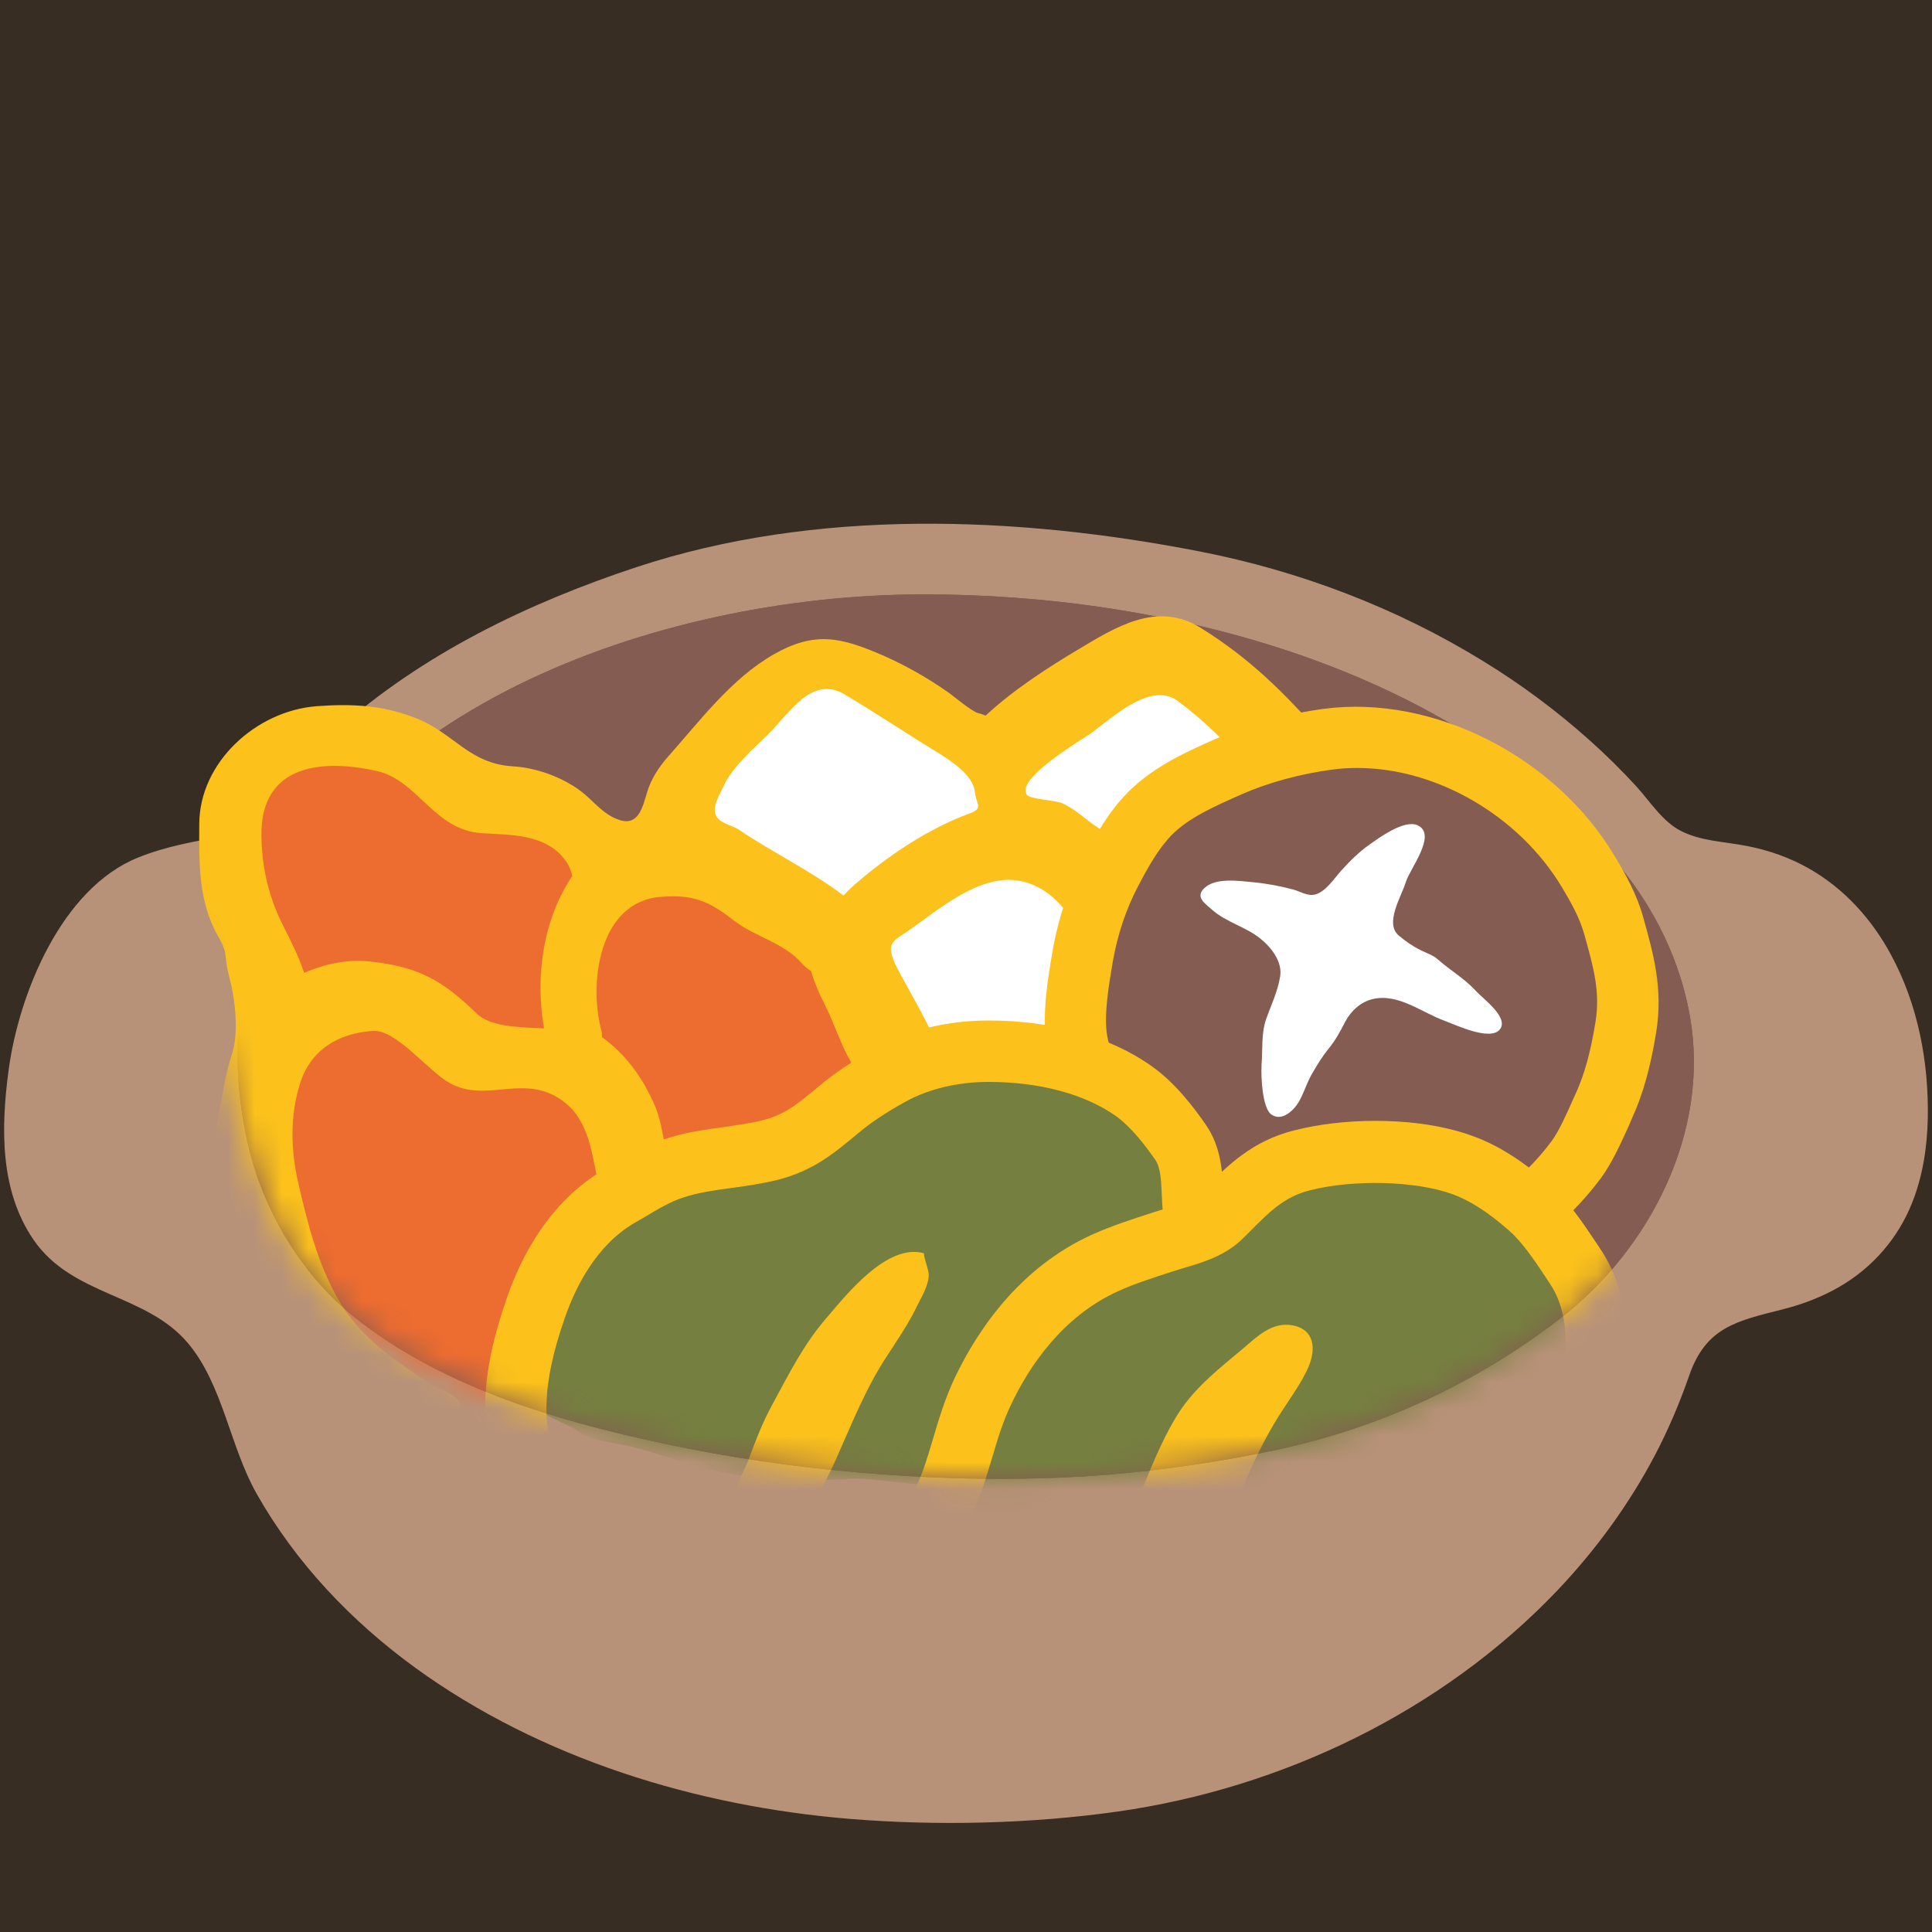 <svg width="72" height="72" viewBox="0 0 72 72" fill="none" xmlns="http://www.w3.org/2000/svg">
<rect width="72" height="72" fill="#F5F5F5"/>
<g id="Desktop - 1" clip-path="url(#clip0_0_1)">
<rect width="1440" height="1796" transform="translate(-80 -32)" fill="white"/>
<g id="header">
<rect width="1440" height="136" transform="translate(-80 -32)" fill="#372D23"/>
<g id="noto-v1:pot-of-food">
<path id="Vector" d="M9.174 36.636C12.212 26.342 24.677 22.185 34.296 22.151C43.403 22.117 54.27 24.851 60.317 32.226C61.672 33.874 62.623 35.809 62.983 37.901C63.726 42.159 61.509 46.553 58.117 49.157C55.03 51.537 51.45 53.198 47.638 54.017C45.546 54.467 43.374 54.788 41.231 54.962C38.469 55.181 35.629 55.148 32.867 54.945C30.471 54.771 28.046 54.456 25.695 53.994C21.324 53.128 16.594 51.84 13.101 48.999C11.492 47.689 10.232 45.754 9.574 43.813C8.876 41.788 8.561 38.717 9.174 36.636Z" fill="#855C52"/>
<path id="Vector_2" d="M71.843 41.676C71.882 39.589 71.483 37.446 70.47 35.578C69.767 34.273 68.737 33.109 67.382 32.349C66.69 31.961 65.931 31.691 65.138 31.534C64.249 31.359 63.411 31.354 62.651 30.971C61.976 30.634 61.492 29.874 60.992 29.317C60.435 28.71 59.85 28.131 59.237 27.585C58.007 26.485 56.679 25.498 55.271 24.637C52.037 22.646 48.431 21.279 44.724 20.554C37.901 19.221 30.381 18.934 23.709 21.139C19.699 22.466 15.75 24.362 12.561 27.208C11.869 27.822 11.233 28.496 10.659 29.222C10.164 29.852 9.703 30.426 9.011 30.864C8.803 30.994 8.623 31.106 8.381 31.151C7.29 31.348 6.182 31.539 5.152 31.956C2.278 33.109 0.697 37.063 0.321 39.881C0.034 42.019 -0.011 44.353 1.243 46.193C2.7 48.324 5.456 48.195 7.02 50.074C8.308 51.621 8.572 53.91 9.557 55.654C11.014 58.236 13.089 60.418 15.48 62.156C20.16 65.548 25.971 67.32 31.697 67.787C34.937 68.051 38.436 67.967 41.653 67.511C47.79 66.639 53.758 63.771 58.044 59.265C59.473 57.758 60.711 56.064 61.678 54.225C62.173 53.28 62.595 52.29 62.944 51.283C63.574 49.444 64.733 49.23 66.454 48.791C67.185 48.606 67.888 48.336 68.535 47.964C69.801 47.233 70.734 46.136 71.252 44.843C71.657 43.836 71.82 42.75 71.843 41.676ZM9.174 36.636C12.212 26.342 24.677 22.185 34.296 22.151C43.403 22.117 54.27 24.851 60.317 32.226C61.672 33.874 62.623 35.809 62.983 37.901C63.726 42.159 61.509 46.553 58.117 49.157C55.03 51.537 51.45 53.198 47.638 54.017C45.546 54.467 43.374 54.788 41.231 54.962C38.469 55.181 35.629 55.148 32.867 54.945C30.471 54.771 28.046 54.456 25.695 53.994C21.324 53.128 16.594 51.84 13.101 48.999C11.492 47.689 10.232 45.754 9.574 43.813C8.876 41.788 8.561 38.717 9.174 36.636Z" fill="#B89278"/>
<g id="Clip path group">
<mask id="mask0_0_1" style="mask-type:luminance" maskUnits="userSpaceOnUse" x="6" y="20" width="58" height="36">
<g id="notoV1PotOfFood1">
<path id="Vector_3" d="M6.351 28.867C9.383 18.568 24.879 20.61 34.504 20.576C43.611 20.543 55.035 22.922 61.082 30.296C62.432 31.944 62.617 35.809 62.983 37.901C63.726 42.159 61.509 46.553 58.117 49.157C55.03 51.537 51.45 53.198 47.638 54.017C45.546 54.467 43.374 54.788 41.231 54.962C38.469 55.181 35.629 55.148 32.867 54.945C30.471 54.771 28.046 54.456 25.695 53.994C21.324 53.128 16.594 51.84 13.101 48.999C11.492 47.689 10.232 45.754 9.574 43.813C8.876 41.788 5.743 30.943 6.351 28.867Z" fill="white"/>
</g>
</mask>
<g mask="url(#mask0_0_1)">
<g id="Group">
<path id="Vector_4" d="M25.532 30.831C25.436 30.088 26.128 29.126 26.494 28.508C26.977 27.698 27.579 26.629 28.254 25.959C28.811 25.402 30.336 24.969 31.106 25.11C31.567 25.189 32.153 25.532 32.569 25.723C33.317 26.055 34.161 26.46 34.864 26.865C35.488 27.225 36.602 28.226 37.423 27.922C37.963 27.72 38.554 27.107 39.099 26.831C39.949 26.404 40.826 26.027 41.659 25.577C42.171 25.301 42.924 24.677 43.538 24.683C44.426 24.688 45.203 25.431 45.855 25.942C46.322 26.308 46.817 26.561 47.256 26.977C47.683 27.388 47.981 27.861 48.364 28.305C48.735 28.738 49.821 29.649 49.837 30.268C49.849 30.876 47.998 31.635 47.509 31.837C46.738 32.158 45.9 32.282 45.107 32.552C44.454 32.777 43.543 32.799 42.958 33.154C42.036 33.711 41.867 35.477 41.574 36.411C41.4 36.973 41.259 37.361 41.254 37.98C41.242 38.779 40.528 39.246 39.87 39.696C38.992 40.297 38.087 40.691 37.142 41.158C36.276 41.586 35.758 41.698 34.779 41.698C33.857 41.704 33.773 41.507 33.497 40.601C33.126 39.386 32.946 38.182 32.422 37.013C32.147 36.399 31.815 35.843 31.573 35.235C31.387 34.774 31.297 34.194 30.892 33.857C30.381 33.413 29.666 33.064 29.098 32.664C28.688 32.383 28.328 31.944 27.816 31.837L25.532 30.831Z" fill="white"/>
<path id="Vector_5" d="M11.031 39.122C10.957 38.807 10.896 38.475 10.777 38.194C10.367 37.221 10.474 36.146 10.17 35.167C9.799 33.947 9.225 32.85 9.203 31.534C9.18 30.128 9.422 29.227 10.53 28.316C11.199 27.765 11.801 27.236 12.707 27.264C14.687 27.326 16.02 28.823 17.64 29.728C18.337 30.122 19.221 29.964 19.969 30.223C21.189 30.645 21.718 31.691 21.634 32.917C21.544 34.121 21.403 35.409 21.42 36.602C21.437 37.333 21.752 38.621 20.964 39.094C20.554 39.341 19.867 39.33 19.395 39.274C17.865 39.088 16.656 38.019 15.227 37.558C13.826 37.102 13.044 38.267 12.347 39.251C12.139 39.544 11.61 40.404 11.256 39.763C11.149 39.572 11.081 39.352 11.031 39.122Z" fill="#ED6C30"/>
<path id="Vector_6" d="M9.956 43.549C9.945 45.495 10.974 46.755 11.812 48.403C12.752 50.248 13.821 51.654 15.784 52.56C16.892 53.072 18.394 53.196 19.564 52.852C21.386 52.307 22.331 50.873 22.967 49.151C23.636 47.351 23.569 45.36 23.158 43.504C23.017 42.851 23.242 42.12 23.04 41.524C22.793 40.798 21.915 40.326 21.24 40.084C20.514 39.825 19.586 39.994 18.81 39.977C17.848 39.96 17.049 39.083 16.38 38.407C15.953 37.98 15.581 37.519 14.963 37.401C13.956 37.209 12.504 37.299 11.706 38.008C10.131 39.409 9.968 41.591 9.956 43.549Z" fill="#ED6C30"/>
<path id="Vector_7" d="M20.672 38.121C20.661 40.067 21.69 41.327 22.528 42.975C23.468 44.82 24.536 46.226 26.499 47.132C27.608 47.644 29.104 47.773 30.285 47.424C32.108 46.879 33.053 45.444 33.688 43.723C34.217 42.294 34.234 40.157 33.643 38.728C33.244 37.761 32.636 36.765 31.967 35.977C31.297 35.184 30.471 34.492 29.677 33.84C29.261 33.502 28.929 33.21 28.434 32.979C27.945 32.749 27.383 32.788 26.887 32.591C26.46 32.422 26.162 32.057 25.689 31.967C24.683 31.776 23.231 31.866 22.433 32.574C20.846 33.981 20.689 36.157 20.672 38.121Z" fill="#ED6C30"/>
<path id="Vector_8" d="M49.877 27.996C49.635 27.771 49.41 27.574 49.264 27.411C47.869 25.819 46.553 24.514 44.73 23.389C43.116 22.387 41.557 23.378 40.146 24.227C39.189 24.795 37.817 25.661 36.731 26.668C36.647 26.634 36.562 26.601 36.461 26.578C36.214 26.522 35.477 25.892 35.314 25.785C34.554 25.256 33.756 24.801 32.912 24.429C31.343 23.749 30.375 23.512 28.839 24.384C27.259 25.284 26.089 26.859 24.896 28.198C24.559 28.581 24.261 29.031 24.114 29.531C23.951 30.071 23.799 30.786 23.096 30.561C22.472 30.364 22.134 29.852 21.634 29.475C20.931 28.952 19.98 28.609 19.102 28.558C17.505 28.462 16.914 27.343 15.581 26.797C14.332 26.28 13.129 26.218 11.79 26.319C9.557 26.494 7.436 28.395 7.425 30.712C7.419 32.012 7.391 33.334 7.948 34.543C8.179 35.049 8.37 35.173 8.421 35.736C8.46 36.186 8.606 36.574 8.679 37.018C8.797 37.727 8.865 38.627 8.634 39.319C8.409 39.994 8.336 40.601 8.184 41.31C8.077 41.844 8.027 42.137 8.145 42.705C8.274 43.352 8.426 43.982 8.601 44.617C8.854 45.517 9.163 46.395 9.467 47.278C9.731 48.049 9.911 48.448 10.429 49.089C11.171 50.001 12.071 50.771 12.673 51.778C13.207 52.684 14.226 53.291 15.294 53.314C15.868 53.325 17.01 53.342 17.156 52.599C17.286 51.953 16.408 51.84 16.009 51.57C14.625 50.619 13.421 49.866 12.572 48.364C11.824 47.042 11.453 45.551 11.115 44.083C10.834 42.862 10.8 41.563 11.188 40.359C11.588 39.122 12.606 38.503 13.905 38.419C14.766 38.362 15.964 39.926 16.774 40.371C18.191 41.141 19.586 39.926 21.06 41.096C22.337 42.109 22.027 44.173 22.731 45.506C23.591 47.126 26.049 45.692 25.189 44.066C24.744 43.234 24.789 42.092 24.401 41.197C23.929 40.112 23.31 39.291 22.433 38.649C22.427 38.582 22.438 38.52 22.421 38.447C21.932 36.664 22.303 33.609 24.621 33.424C25.802 33.328 26.404 33.564 27.337 34.296C28.153 34.931 29.188 35.111 29.886 35.904C29.992 36.023 30.105 36.112 30.223 36.186C30.341 36.585 30.516 37.007 30.746 37.457C31.106 38.166 31.337 38.964 31.753 39.645C31.894 39.876 32.113 40.044 32.254 40.275C32.451 40.607 32.496 41.006 32.693 41.344C32.867 41.642 33.024 42.154 33.396 42.176C33.694 42.199 34.116 42.03 34.391 41.906C34.718 41.76 35.1 41.659 35.387 41.462C36.309 40.821 33.722 36.726 33.362 35.927C32.991 35.1 33.278 35.089 33.998 34.583C35.027 33.851 36.394 32.704 37.744 32.794C38.52 32.85 39.167 33.283 39.639 33.857C40.072 34.369 40.641 35.679 41.462 34.982C41.805 34.689 42.086 34.312 42.396 33.992C42.519 33.868 42.632 33.722 42.705 33.564C43.273 32.383 41.715 31.365 40.899 30.831C40.449 30.538 40.084 30.156 39.578 29.931C39.347 29.829 38.402 29.779 38.278 29.633C37.789 29.053 40.297 27.579 40.624 27.349C41.428 26.775 42.874 25.374 43.881 26.117C45.872 27.579 47.194 29.52 48.971 31.163C49.483 31.635 50.333 31.022 50.777 30.696C51.907 29.858 50.754 28.783 49.877 27.996ZM20.273 38.323C19.271 38.284 18.259 38.256 17.758 37.766C16.487 36.529 15.587 36.023 13.776 35.831C12.926 35.741 12.099 35.927 11.334 36.253C11.143 35.674 10.867 35.117 10.569 34.532C10.024 33.469 9.765 32.372 9.742 31.185C9.686 28.395 12.139 28.305 14.04 28.733C15.581 29.076 16.166 30.938 17.955 31.05C19.029 31.123 20.346 31.061 21.082 32.079C21.212 32.265 21.279 32.451 21.33 32.642C20.244 34.251 19.935 36.366 20.273 38.323ZM31.809 33.002C31.669 33.126 31.556 33.249 31.433 33.373C30.234 32.456 28.749 31.747 27.557 30.932C27.264 30.735 26.764 30.69 26.657 30.324C26.561 30.009 26.826 29.599 26.955 29.317C27.27 28.603 28.069 27.911 28.62 27.371C29.368 26.646 30.234 25.149 31.449 25.864C32.619 26.556 33.739 27.309 34.898 28.018C35.409 28.328 36.259 28.879 36.326 29.492C36.377 29.959 36.658 30.122 36.152 30.308C34.583 30.881 33.069 31.905 31.809 33.002Z" fill="#FCC21B"/>
<path id="Vector_9" d="M48.026 27.956C47.717 28.024 47.419 28.086 47.126 28.142C46.626 28.243 46.204 28.429 45.726 28.598C44.651 28.986 43.807 29.374 42.992 30.195C42.396 30.802 42.058 31.494 41.591 32.181C41.344 32.546 41.254 32.962 41.102 33.367C40.928 33.818 40.674 34.172 40.539 34.644C40.337 35.353 40.191 36.034 40.134 36.776C40.067 37.592 40.359 38.346 40.494 39.15C40.556 39.538 40.663 39.864 40.826 40.219C41.023 40.652 41.023 41.113 41.203 41.546C41.535 42.328 42.097 43.009 42.643 43.644C43.206 44.303 43.852 44.848 44.522 45.388C45.608 46.266 46.89 46.536 48.251 46.744C49.641 46.963 50.991 46.682 52.386 46.648C53.499 46.62 54.534 46.429 55.603 46.119C56.351 45.906 57.184 45.681 57.814 45.225C58.584 44.668 58.928 43.892 59.377 43.076C59.822 42.261 60.008 41.327 60.272 40.444C60.508 39.617 60.682 38.762 60.671 37.896C60.632 35.634 60.542 33.182 58.961 31.399C57.167 29.374 53.927 27.838 51.249 27.591C50.226 27.501 49.089 27.731 48.026 27.956Z" fill="#855C52"/>
<path id="Vector_10" d="M47.014 39.724V39.69C47.059 39.116 46.997 38.52 47.188 37.969C47.374 37.451 47.616 36.951 47.706 36.399C47.801 35.843 47.379 35.308 46.974 34.982C46.429 34.538 45.703 34.374 45.174 33.907C44.893 33.66 44.533 33.429 44.882 33.097C45.298 32.698 46.17 32.828 46.704 32.878C47.188 32.923 47.722 33.024 48.189 33.148C48.459 33.221 48.724 33.407 49.016 33.334C49.421 33.221 49.719 32.737 49.989 32.439C50.31 32.085 50.648 31.747 51.041 31.472C51.401 31.219 52.324 30.538 52.819 30.752C53.584 31.084 52.538 32.377 52.391 32.873C52.234 33.401 51.587 34.403 52.127 34.864C52.38 35.078 52.656 35.269 52.954 35.415C53.19 35.533 53.398 35.589 53.595 35.764C54.056 36.169 54.591 36.478 55.007 36.934C55.26 37.215 56.244 37.918 55.896 38.362C55.541 38.812 54.259 38.199 53.837 38.042C52.993 37.738 52.11 37.007 51.159 37.232C50.709 37.339 50.355 37.665 50.136 38.07C49.928 38.469 49.787 38.745 49.494 39.105C49.281 39.369 49.101 39.662 48.932 39.954C48.718 40.297 48.611 40.691 48.42 41.034C48.246 41.349 47.779 41.833 47.368 41.524C47.042 41.276 46.991 40.117 47.014 39.724Z" fill="white"/>
<path id="Vector_11" d="M51.857 47.88C49.776 47.88 47.481 47.346 44.651 46.193C44.269 46.035 43.903 45.827 43.526 45.551C43.133 45.259 42.789 44.944 42.452 44.629L42.199 44.398C41.102 43.403 40.314 42.407 39.859 41.439C39.426 40.528 39.139 39.707 39.015 38.987C38.812 37.845 39.054 36.461 39.223 35.454C39.437 34.217 39.836 33.041 40.404 31.944C40.832 31.117 41.316 30.251 42.041 29.52C42.998 28.558 44.218 28.018 45.292 27.54C46.553 26.983 47.953 26.601 49.343 26.415C53.421 25.881 57.966 28.204 60.171 31.899C60.581 32.58 60.992 33.317 61.228 34.149C61.627 35.578 61.987 36.844 61.718 38.492C61.504 39.797 61.228 40.781 60.818 41.681L60.705 41.946C60.424 42.564 60.081 43.335 59.659 43.909C57.684 46.541 55.057 47.88 51.857 47.88ZM50.58 28.62C50.271 28.62 49.95 28.637 49.641 28.682C48.482 28.834 47.267 29.166 46.316 29.582C45.236 30.06 44.314 30.465 43.661 31.123C43.166 31.635 42.795 32.299 42.429 32.996C41.962 33.879 41.648 34.83 41.473 35.826C41.327 36.681 41.13 37.834 41.259 38.587C41.349 39.099 41.569 39.724 41.917 40.444C42.244 41.13 42.874 41.906 43.734 42.688L44.004 42.936C44.291 43.2 44.572 43.464 44.882 43.689C45.107 43.852 45.315 43.976 45.523 44.061C48.032 45.084 50.108 45.579 51.862 45.579C54.337 45.579 56.284 44.584 57.825 42.525C58.095 42.159 58.382 41.518 58.607 41.006L58.731 40.736C59.051 40.028 59.276 39.212 59.456 38.109C59.642 36.968 59.394 36.079 59.051 34.852C58.871 34.194 58.545 33.632 58.208 33.064C56.616 30.409 53.55 28.62 50.58 28.62Z" fill="#FCC21B"/>
<path id="Vector_12" d="M19.339 52.251C19.372 49.511 20.565 46.041 23.068 44.584C23.732 44.196 24.339 43.802 25.071 43.554C26.241 43.155 27.501 43.161 28.693 42.862C29.784 42.587 30.426 42.047 31.269 41.338C31.854 40.849 32.541 40.421 33.204 40.05C34.296 39.448 35.601 39.178 36.844 39.178C38.689 39.178 40.714 39.578 42.238 40.663C42.936 41.158 43.515 41.889 43.993 42.57C44.466 43.262 44.404 44.134 44.46 44.932C44.556 46.159 44.443 47.334 44.134 48.51C43.807 49.748 43.583 51.008 43.211 52.228C42.992 52.954 42.778 53.719 42.367 54.366C41.968 54.996 41.417 54.872 40.719 55.007C40.157 55.114 39.594 55.215 39.032 55.299C37.952 55.462 36.866 55.401 35.775 55.401C34.701 55.406 33.671 55.26 32.602 55.148C31.629 55.046 30.611 55.221 29.627 55.153C28.305 55.069 26.848 54.968 25.594 54.54C24.829 54.287 24.098 54.039 23.321 53.871C22.759 53.747 21.842 53.663 21.414 53.252C20.723 52.92 20.042 52.549 19.339 52.251Z" fill="#757F3F"/>
<path id="Vector_13" d="M37.845 60.137C37.519 60.137 37.198 60.131 36.877 60.12C36.399 60.109 35.944 60.075 35.488 60.047C33.896 59.934 32.242 60.019 30.442 59.822C26.904 59.434 23.209 58.894 20.374 56.908C19.508 56.306 18.641 55.614 18.321 54.405C18.135 53.724 18.056 52.987 18.084 52.206C18.124 51.047 18.383 49.821 18.9 48.341C19.429 46.822 20.486 44.769 22.506 43.594L22.821 43.408C23.394 43.071 23.991 42.716 24.716 42.469C25.487 42.204 26.241 42.103 26.977 42.002C27.484 41.929 27.968 41.861 28.418 41.749C29.25 41.541 29.728 41.141 30.516 40.483C31.112 39.983 31.804 39.521 32.653 39.049C33.851 38.385 35.308 38.031 36.849 38.031C39.218 38.031 41.366 38.633 42.907 39.724C43.807 40.359 44.499 41.282 44.938 41.917C45.512 42.744 45.551 43.667 45.591 44.409C45.596 44.556 45.602 44.696 45.613 44.843C45.714 46.181 45.602 47.481 45.253 48.797C45.112 49.286 45 49.781 44.888 50.271C44.713 51.019 44.539 51.795 44.308 52.56C44.151 53.078 44.066 53.629 43.976 54.208C43.836 55.108 43.689 56.047 43.256 57.015L43.093 57.392C42.756 58.202 42.367 59.113 41.029 59.642C39.921 60.075 38.745 60.137 37.845 60.137ZM36.844 40.32C35.702 40.32 34.611 40.579 33.756 41.051C33.03 41.451 32.456 41.833 32.001 42.216C31.078 42.986 30.308 43.633 28.974 43.971C28.401 44.111 27.832 44.196 27.281 44.269C26.629 44.359 26.004 44.443 25.442 44.634C24.941 44.803 24.497 45.073 23.979 45.383L23.648 45.574C22.23 46.401 21.454 47.947 21.054 49.101C20.616 50.355 20.396 51.367 20.368 52.29C20.346 52.841 20.402 53.359 20.531 53.82C20.649 54.281 21.128 54.647 21.684 55.035C24.081 56.711 27.45 57.195 30.69 57.549C32.422 57.735 34.065 57.656 35.646 57.763C36.379 57.817 37.115 57.845 37.851 57.847C38.593 57.847 39.454 57.808 40.191 57.521C40.618 57.352 40.697 57.201 40.984 56.514C41.034 56.379 41.102 56.233 41.164 56.087C41.473 55.401 41.586 54.653 41.715 53.865C41.811 53.229 41.912 52.577 42.12 51.902C42.328 51.21 42.491 50.507 42.66 49.77C42.778 49.252 42.896 48.741 43.031 48.223C43.312 47.154 43.408 46.108 43.324 45.023C43.312 44.859 43.301 44.691 43.296 44.522C43.273 43.982 43.251 43.509 43.054 43.222C42.711 42.733 42.188 42.024 41.586 41.591C40.421 40.77 38.739 40.32 36.844 40.32Z" fill="#FCC21B"/>
<path id="Vector_14" d="M27.456 55.828C27.366 55.361 27.726 54.861 27.883 54.433C28.142 53.73 28.412 53.021 28.772 52.363C29.391 51.227 29.925 50.136 30.774 49.146C31.523 48.279 33.041 46.322 34.431 46.704C34.447 46.969 34.616 47.301 34.611 47.542C34.594 47.931 34.335 48.347 34.166 48.69C33.744 49.584 33.081 50.417 32.597 51.289C32.051 52.279 31.618 53.336 31.163 54.366C30.78 55.232 30.313 55.89 30.308 56.852V56.829" fill="#FCC21B"/>
<path id="Vector_15" d="M35.235 55.778C35.325 55.569 35.415 55.356 35.488 55.148C35.876 54.045 36.107 52.92 36.619 51.851C37.581 49.815 39.099 47.992 41.181 47.053C41.873 46.744 42.632 46.502 43.358 46.266C44.055 46.041 44.955 45.866 45.484 45.337C46.429 44.387 47.171 43.583 48.521 43.234C50.288 42.784 52.763 42.778 54.495 43.408C55.423 43.746 56.233 44.331 56.976 44.977C57.667 45.585 58.191 46.423 58.708 47.199C59.394 48.229 59.535 49.477 59.507 50.681C59.49 51.789 59.743 53.212 58.928 54.124C58.657 54.416 58.224 54.562 57.892 54.793C57.403 55.131 56.976 55.513 56.464 55.834C54.833 56.852 52.718 57.251 50.901 57.836C46.609 59.209 42.019 59.254 37.564 59.265C36.788 59.271 34.987 59.299 34.74 58.41C34.476 57.431 34.875 56.61 35.235 55.778Z" fill="#757F3F"/>
<path id="Vector_16" d="M41.456 58.399C41.513 57.386 42.244 56.318 42.609 55.401C42.981 54.472 43.419 53.426 43.965 52.594C44.578 51.666 45.489 50.957 46.328 50.254C46.845 49.815 47.402 49.247 48.178 49.393C48.994 49.551 49.056 50.282 48.752 50.968C48.482 51.581 47.998 52.222 47.644 52.791C47.115 53.64 46.716 54.478 46.339 55.384C45.917 56.391 45.062 57.246 45.174 58.432V58.399" fill="#FCC21B"/>
<path id="Vector_17" d="M37.333 60.401C36.366 60.401 34.099 60.401 33.632 58.703C33.278 57.403 33.75 56.329 34.121 55.462L34.189 55.322C34.267 55.136 34.341 54.956 34.408 54.765C34.543 54.388 34.656 54.006 34.768 53.629C34.987 52.886 35.218 52.121 35.578 51.356C36.416 49.59 37.991 47.233 40.708 46.007C41.434 45.681 42.188 45.439 42.913 45.203C43.138 45.129 43.29 45.084 43.447 45.039C43.892 44.91 44.454 44.747 44.668 44.528L44.837 44.353C45.771 43.414 46.659 42.525 48.229 42.126C49.14 41.895 50.186 41.771 51.261 41.771C52.2 41.771 53.595 41.867 54.877 42.334C55.811 42.671 56.717 43.239 57.718 44.117C58.449 44.752 58.989 45.574 59.473 46.294L59.648 46.558C60.581 47.947 60.666 49.584 60.643 50.698C60.643 50.906 60.649 51.12 60.654 51.339C60.688 52.442 60.727 53.82 59.771 54.883C59.468 55.221 59.108 55.406 58.821 55.558C58.725 55.609 58.624 55.659 58.539 55.721C58.354 55.851 58.174 55.986 57.999 56.121C57.696 56.351 57.392 56.582 57.06 56.79C55.716 57.628 54.163 58.067 52.661 58.494C52.172 58.629 51.699 58.764 51.238 58.911C46.676 60.373 41.833 60.384 37.558 60.396H37.333V60.401ZM35.814 57.954C35.977 58.022 36.377 58.117 37.339 58.117H37.496C41.676 58.106 46.333 58.095 50.557 56.745C51.041 56.593 51.542 56.453 52.048 56.306C53.404 55.924 54.793 55.53 55.862 54.866C56.132 54.697 56.374 54.512 56.621 54.326C56.824 54.169 57.032 54.011 57.251 53.859C57.409 53.747 57.583 53.651 57.763 53.561C57.876 53.499 58.044 53.409 58.089 53.364C58.438 52.982 58.41 52.189 58.388 51.429C58.382 51.171 58.376 50.917 58.376 50.676C58.399 49.382 58.213 48.51 57.769 47.852L57.589 47.576C57.167 46.946 56.734 46.294 56.233 45.855C55.451 45.169 54.776 44.736 54.118 44.499C52.751 44.004 50.422 43.948 48.819 44.359C47.858 44.601 47.312 45.152 46.491 45.984L46.311 46.159C45.675 46.794 44.809 47.053 44.111 47.256L43.729 47.374C42.969 47.621 42.278 47.841 41.676 48.116C39.589 49.056 38.34 50.94 37.671 52.363C37.378 52.971 37.181 53.623 36.979 54.309C36.855 54.72 36.731 55.131 36.591 55.541C36.506 55.783 36.405 56.019 36.309 56.25L36.248 56.396C35.927 57.049 35.747 57.504 35.814 57.954Z" fill="#FCC21B"/>
</g>
</g>
</g>
</g>
</g>
</g>
<defs>
<clipPath id="clip0_0_1">
<rect width="1440" height="1796" fill="white" transform="translate(-80 -32)"/>
</clipPath>
</defs>
</svg>
